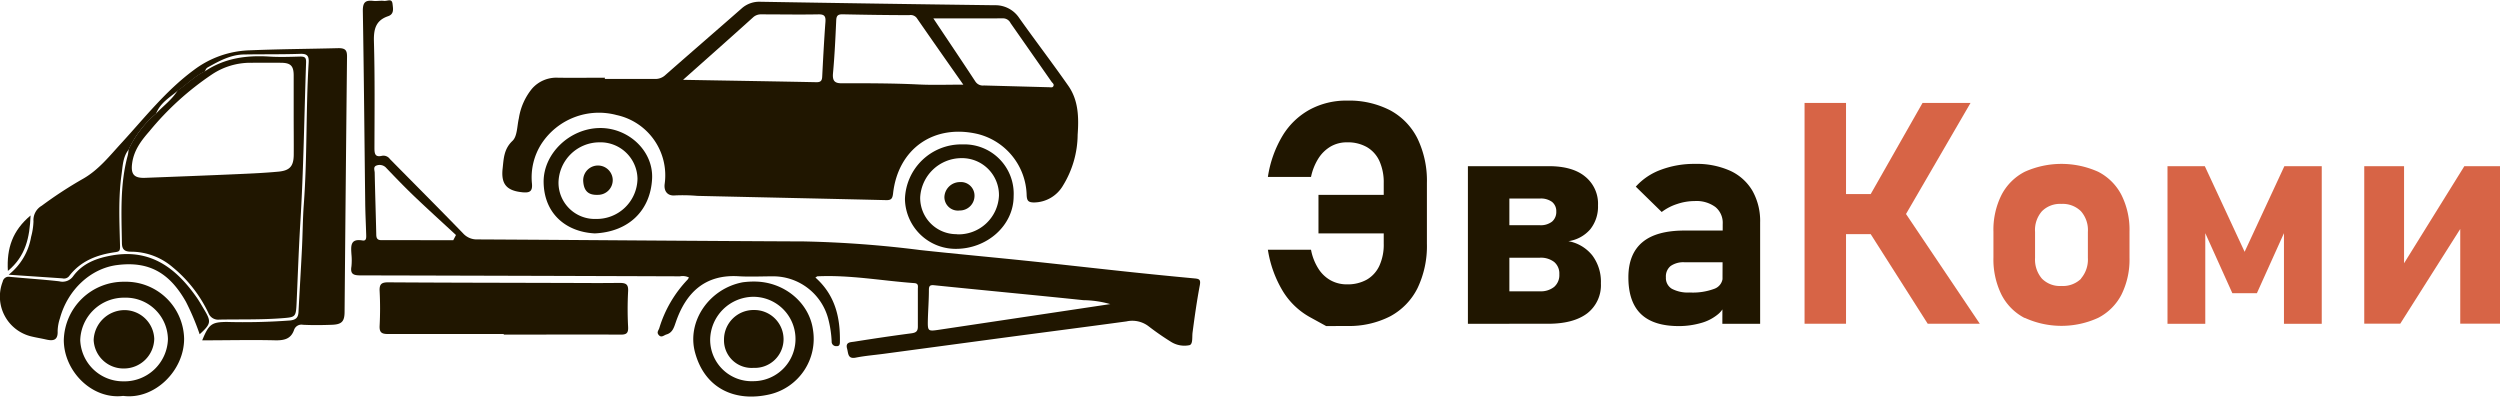 <svg id="Слой_1" data-name="Слой 1" xmlns="http://www.w3.org/2000/svg" viewBox="0 0 482.32 76.5"><defs><style>.cls-1{fill:#201600;}.cls-2{fill:#d76446;}</style></defs><title>eva-komi-logo</title><path class="cls-1" d="M479.34,280.05l-3.15-1.73a14.16,14.16,0,0,1-5.21-5,22,22,0,0,1-2.89-8h8.32a10.35,10.35,0,0,0,1.41,3.63,6.58,6.58,0,0,0,2.37,2.27,6.41,6.41,0,0,0,3.16.78,7.53,7.53,0,0,0,3.84-.92,6,6,0,0,0,2.42-2.69,9.75,9.75,0,0,0,.83-4.24V252.48a10,10,0,0,0-.83-4.27,5.94,5.94,0,0,0-2.42-2.69,7.43,7.43,0,0,0-3.84-.92,6.19,6.19,0,0,0-3.12.79,7,7,0,0,0-2.37,2.28,10.83,10.83,0,0,0-1.45,3.61h-8.32a21.68,21.68,0,0,1,2.86-8,14,14,0,0,1,5.23-5,14.74,14.74,0,0,1,7.17-1.73,17.26,17.26,0,0,1,8.33,1.87,12.53,12.53,0,0,1,5.27,5.44,18.74,18.74,0,0,1,1.82,8.6v11.69a18.77,18.77,0,0,1-1.82,8.6,12.49,12.49,0,0,1-5.27,5.42,17.37,17.37,0,0,1-8.33,1.86Zm-1.49-25.32H494.4v7.44H477.85Z" transform="translate(-223.48 -217.14)"/><path class="cls-1" d="M506.68,249.2h8v30.41h-8Zm4.1,24.14h9.78a4.1,4.1,0,0,0,2.76-.85,3,3,0,0,0,1-2.38V270a2.89,2.89,0,0,0-1-2.32,4.21,4.21,0,0,0-2.76-.82h-9.78v-6.27h9.78a3.56,3.56,0,0,0,2.35-.69,2.43,2.43,0,0,0,.82-1.95,2.27,2.27,0,0,0-.82-1.86,3.63,3.63,0,0,0-2.29-.65h-9.84V249.2h11.51c3,0,5.37.65,7,2a6.72,6.72,0,0,1,2.49,5.58,7,7,0,0,1-1.49,4.59,6.86,6.86,0,0,1-4.22,2.3,7.66,7.66,0,0,1,4.63,2.77,8.46,8.46,0,0,1,1.64,5.32v.08a6.86,6.86,0,0,1-2.65,5.76q-2.65,2-7.52,2H510.78Z" transform="translate(-223.48 -217.14)"/><path class="cls-1" d="M540.06,277.72c-1.61-1.56-2.42-3.91-2.42-7.08,0-3,.91-5.26,2.71-6.77s4.52-2.25,8.13-2.25h7.62l.41,6.12h-8a4.31,4.31,0,0,0-2.72.72,2.59,2.59,0,0,0-.91,2.18,2.42,2.42,0,0,0,1.14,2.21,6.61,6.61,0,0,0,3.46.72,11.87,11.87,0,0,0,4.79-.73,2.42,2.42,0,0,0,1.57-2.29l.61,4.43a4.15,4.15,0,0,1-1.51,2.78,8.72,8.72,0,0,1-3.34,1.71,15.43,15.43,0,0,1-4.23.58Q542.48,280.05,540.06,277.72Zm15.78-17.39a3.93,3.93,0,0,0-1.41-3.25,6.14,6.14,0,0,0-4-1.15,10.57,10.57,0,0,0-3.36.56,9.92,9.92,0,0,0-3,1.55l-5-4.89a12,12,0,0,1,4.8-3.24,18.22,18.22,0,0,1,6.62-1.15,15.77,15.77,0,0,1,6.8,1.33,9.62,9.62,0,0,1,4.29,3.87,11.86,11.86,0,0,1,1.48,6.1v19.55h-7.29Z" transform="translate(-223.48 -217.14)"/><path class="cls-2" d="M571.63,237h8v42.6h-8Zm3.48,17.58H590.2v7.73H575.11Zm8.35,6.27,7.3-3.08,14.68,21.83H595.39Zm0-4.63L594.39,237h9.26l-14.21,24.46Z" transform="translate(-223.48 -217.14)"/><path class="cls-2" d="M614.09,278.49a10.41,10.41,0,0,1-4.48-4.52,15.4,15.4,0,0,1-1.54-7.17v-4.95a15,15,0,0,1,1.54-7.07,10.39,10.39,0,0,1,4.48-4.49,17.26,17.26,0,0,1,14.21,0,10.34,10.34,0,0,1,4.48,4.49,15,15,0,0,1,1.54,7.07v5a15.17,15.17,0,0,1-1.54,7.11,10.39,10.39,0,0,1-4.48,4.49,17,17,0,0,1-14.21,0Zm10.86-7.6a5.62,5.62,0,0,0,1.34-4v-5a5.49,5.49,0,0,0-1.34-4,5,5,0,0,0-3.78-1.41,4.91,4.91,0,0,0-3.74,1.41,5.49,5.49,0,0,0-1.33,4v5a5.66,5.66,0,0,0,1.32,4,4.86,4.86,0,0,0,3.75,1.42A5,5,0,0,0,625,270.89Z" transform="translate(-223.48 -217.14)"/><path class="cls-2" d="M664.2,249.2h7.21v30.41h-7.29v-20l.29,1.87-5.51,12.22h-4.74l-5.51-12.22.29-1.87v20h-7.29V249.2h7.2l7.68,16.52Z" transform="translate(-223.48 -217.14)"/><path class="cls-2" d="M698.13,279.58V259.45l.7.76-12.27,19.37h-6.95V249.2h7.68v20.62l-.7-.76,12.33-19.86h6.89v30.38Z" transform="translate(-223.48 -217.14)"/><path class="cls-1" d="M340.17,232.37c3.19,0,6.39,0,9.58,0a2.83,2.83,0,0,0,2.14-.79c4.87-4.28,9.78-8.52,14.66-12.8a5.1,5.1,0,0,1,3.63-1.3q22.59.38,45.18.67a5.5,5.5,0,0,1,4.74,2.44c3.13,4.41,6.42,8.71,9.52,13.15,1.95,2.81,2,6.13,1.77,9.37a19,19,0,0,1-2.83,9.83A6.55,6.55,0,0,1,423,256.2c-1.13,0-1.4-.32-1.45-1.42A12.46,12.46,0,0,0,412.14,243c-8.49-2-15.39,2.83-16.36,11.45-.12,1-.34,1.33-1.37,1.3-12.13-.29-24.27-.54-36.4-.82a32.31,32.31,0,0,0-4.29-.09c-1.43.14-2.21-.79-2-2.26a11.9,11.9,0,0,0-9.26-13.24,13.24,13.24,0,0,0-14.49,5.5,12,12,0,0,0-1.86,7.74c.14,1.55-.52,1.78-1.81,1.66-3-.29-4.19-1.51-3.85-4.57.21-1.87.21-3.75,1.9-5.35.94-.88.88-2.85,1.23-4.35a11.87,11.87,0,0,1,2.54-5.72,6.23,6.23,0,0,1,4.95-2.12c3,.05,6.07,0,9.1,0Zm69.16,1.1c-3.14-4.47-6.09-8.67-9-12.88a1.48,1.48,0,0,0-1.41-.53c-4.3,0-8.61-.07-12.92-.16-.92,0-1.15.32-1.19,1.18-.15,3.4-.31,6.8-.62,10.18-.15,1.61.43,2,1.91,1.94,4.89,0,9.79,0,14.68.24C403.49,233.57,406.25,233.47,409.33,233.47Zm-54.07-.93c8.9.16,17.33.29,25.77.46.88,0,1.05-.39,1.08-1.14.18-3.5.36-7,.62-10.49.08-1.11-.21-1.48-1.36-1.46-3.66.07-7.33,0-11,0a2.23,2.23,0,0,0-1.59.57C364.41,224.43,360,228.33,355.26,232.54Zm48.29-11.85c2.63,3.95,5.41,8.06,8.13,12.21a1.71,1.71,0,0,0,1.62.73l12.59.34c.3,0,.67.14.83-.24s-.18-.56-.36-.81l-7.92-11.33a1.6,1.6,0,0,0-1.38-.91C412.56,220.7,408.05,220.69,403.55,220.69Z" transform="translate(-223.48 -217.14)"/><path class="cls-1" d="M380.79,270.68c3.81,3.38,4.82,7.7,4.73,12.44,0,.5-.12.85-.7.8a.85.85,0,0,1-.89-.91,20.81,20.81,0,0,0-.59-4.08,11,11,0,0,0-10.61-8.48c-2.19,0-4.38.11-6.55,0-6.79-.49-10.4,3.29-12.31,8.82-.35,1-.62,2.06-1.82,2.4-.47.14-.95.68-1.45.14s-.08-.9.07-1.35a23.34,23.34,0,0,1,5.48-9.39,2.34,2.34,0,0,0,.24-.4,2.78,2.78,0,0,0-1.73-.22q-30.81-.11-61.63-.18c-1.34,0-2-.23-1.75-1.71a11.92,11.92,0,0,0,0-2.39c-.09-1.53-.26-3.05,2.13-2.64.8.14.73-.59.72-1.11-.06-2.07-.17-4.15-.19-6.22-.15-12.35-.25-24.7-.46-37,0-1.61.49-2.06,2-1.89.68.08,1.39-.08,2.07,0s1.53-.55,1.66.57c.1.89.37,2-.9,2.4-2.33.81-2.75,2.48-2.69,4.82.19,6.86.12,13.73.1,20.6,0,1.08.11,1.82,1.45,1.5a1.52,1.52,0,0,1,1.53.62c4.7,4.77,9.45,9.52,14.11,14.33a3.54,3.54,0,0,0,2.77,1.18c21,.11,42,.3,63.06.39A211.9,211.9,0,0,1,401,265.38c6.6.72,13.21,1.32,19.81,2s13.19,1.44,19.78,2.14q6.66.71,13.31,1.33c.94.08,1.26.21,1.06,1.31-.57,3-1,6.07-1.4,9.12-.12.88.11,2.31-.63,2.46a4.84,4.84,0,0,1-3.51-.64,51.86,51.86,0,0,1-4.33-3,5.17,5.17,0,0,0-4.29-.95c-7.94,1.08-15.88,2.1-23.82,3.16l-23,3.09c-1.79.24-3.59.38-5.36.73-1.61.33-1.46-.82-1.71-1.72-.37-1.3.68-1.24,1.37-1.35,3.66-.58,7.33-1.13,11-1.61.92-.12,1.3-.39,1.28-1.36,0-2.39,0-4.79,0-7.18,0-.49.19-1.09-.68-1.15-6.25-.45-12.44-1.61-18.74-1.31C381.07,270.49,381,270.57,380.79,270.68Zm56.89,5.13a19.92,19.92,0,0,0-5.19-.76c-9.59-1-19.2-1.9-28.8-2.88-.8-.08-1,.15-1,.91,0,1.91-.15,3.82-.2,5.73-.05,2.27,0,2.27,2.23,1.94ZM310.93,263.48l.52-1c-2.69-2.49-5.41-4.95-8.06-7.48-1.85-1.77-3.62-3.61-5.38-5.45a1.7,1.7,0,0,0-1.88-.48c-.7.24-.37.92-.36,1.39.08,3.93.21,7.87.3,11.8,0,.73.11,1.22,1,1.21C301.71,263.47,306.32,263.48,310.93,263.48Z" transform="translate(-223.48 -217.14)"/><path class="cls-1" d="M263.05,230.87c3.75-2.5,7.92-3.09,12.32-2.82,2,.13,4,.06,6.06,0,.93,0,1.13.26,1.1,1.17-.36,10.37-.48,20.74-1.12,31.09-.31,5.1-.48,10.2-.71,15.3-.13,2.76-.21,2.72-2.9,2.93-4,.3-8,.19-12,.26a2,2,0,0,1-2.1-1.25,25.59,25.59,0,0,0-6.9-8.85,12.35,12.35,0,0,0-8-3c-1.35,0-1.78-.48-1.8-1.68-.09-5.68-.39-11.37,1.14-16.95a7.87,7.87,0,0,0,.15-1.1,20.21,20.21,0,0,1,5.29-6.91c1.39-1.49,3.1-2.69,4.18-4.48C259.56,233.39,261.05,231.77,263.05,230.87Zm17.09,8.65c0-2.61,0-5.22,0-7.82,0-1.89-.61-2.44-2.49-2.45s-3.84,0-5.75,0a13.37,13.37,0,0,0-7.5,2.23,56,56,0,0,0-12.11,11c-1.55,1.77-2.94,3.6-3.3,6.05-.32,2.18.29,3,2.47,2.92,6.05-.23,12.11-.46,18.16-.73,2.55-.11,5.1-.23,7.64-.47,2.16-.22,2.86-1.07,2.89-3.22C280.17,244.52,280.14,242,280.14,239.52Z" transform="translate(-223.48 -217.14)"/><path class="cls-1" d="M253.59,239.07A20.21,20.21,0,0,0,248.3,246c-1.12,1.41-1.14,3.17-1.37,4.8-.65,4.6-.4,9.24-.29,13.87,0,.86-.11,1-.93,1.12-3.5.49-6.68,1.69-8.91,4.64a1.26,1.26,0,0,1-1.28.41l-10.37-.7a11.8,11.8,0,0,0,4.33-7.3,12.82,12.82,0,0,0,.46-3,3.19,3.19,0,0,1,1.58-3,79.26,79.26,0,0,1,8-5.22c3-1.71,5.13-4.43,7.43-6.93,4.45-4.85,8.54-10.06,13.87-14a18.8,18.8,0,0,1,10.75-3.84c5.75-.24,11.49-.27,17.24-.42,1.34,0,1.63.46,1.62,1.64q-.26,24.59-.47,49.17c0,1.92-.53,2.49-2.44,2.56s-3.73.09-5.59,0a1.5,1.5,0,0,0-1.72,1c-.59,1.66-1.76,2-3.45,2-4.72-.12-9.43,0-14.27,0,1.29-3.16,1.84-3.5,4.67-3.55a122.77,122.77,0,0,0,12.28-.28c1.15-.13,1.58-.57,1.63-1.66.21-4,.46-8.06.66-12.1.15-2.87.15-5.75.36-8.61.68-9.11.39-18.25.94-27.36.08-1.32-.28-1.76-1.65-1.71-3.57.12-7.13.06-10.7.12-2.63,0-4.89,1.24-7.12,2.49a1,1,0,0,0-.49.77c-2,.9-3.49,2.52-5.28,3.72C256.22,235.94,254.37,237,253.59,239.07Z" transform="translate(-223.48 -217.14)"/><path class="cls-1" d="M320.67,281.58c-7.44,0-14.89,0-22.34,0-1.22,0-1.67-.3-1.61-1.59a65.1,65.1,0,0,0,0-6.7c-.07-1.38.41-1.69,1.7-1.68,10.59.07,21.18.08,31.76.11,4.26,0,8.52.06,12.77,0,1.26,0,1.79.22,1.71,1.63a65.41,65.41,0,0,0,0,6.86c.06,1.21-.31,1.5-1.49,1.49-7.5-.05-15,0-22.51,0Z" transform="translate(-223.48 -217.14)"/><path class="cls-1" d="M262,281.63a47.51,47.51,0,0,0-2.65-6.27c-3.22-5.7-7.26-7.86-13.3-7.08-5.08.65-9.51,4.78-11,10.25a8.39,8.39,0,0,0-.45,2.49c.09,1.91-1,1.91-2.32,1.6-.88-.2-1.77-.34-2.65-.55A7.91,7.91,0,0,1,224,271.48a1.17,1.17,0,0,1,1.39-.93c3.16.31,6.34.5,9.51.86a2.52,2.52,0,0,0,2.71-1c1.84-2.5,4.55-3.48,7.51-4,7.51-1.3,12.42,2.53,16.39,8.24.48.7.89,1.44,1.33,2.17C264.27,279.21,264.21,279.59,262,281.63Z" transform="translate(-223.48 -217.14)"/><path class="cls-1" d="M247.25,293.52c-6,.75-11.47-4.76-11.46-10.8a11.54,11.54,0,0,1,11.69-11.22A11.23,11.23,0,0,1,259,282.42C259.06,288.61,253.32,294.31,247.25,293.52Zm0-2.81a8.4,8.4,0,0,0,8.63-8.14,8.13,8.13,0,0,0-8.32-8,8.45,8.45,0,0,0-8.6,8.21A8.27,8.27,0,0,0,247.22,290.71Z" transform="translate(-223.48 -217.14)"/><path class="cls-1" d="M369,271.46c5.69,0,10.57,4,11.32,9.26a11,11,0,0,1-8.24,12.48c-6.65,1.58-12.61-1-14.51-8.07-1.62-6,2.76-12.33,9.21-13.53A16.34,16.34,0,0,1,369,271.46Zm-.22,19.22a8.14,8.14,0,1,0,.07-16.28,8.4,8.4,0,0,0-8.36,8.27A8,8,0,0,0,368.82,290.68Z" transform="translate(-223.48 -217.14)"/><path class="cls-1" d="M409.2,245a9.52,9.52,0,0,1,9.84,10c0,5.63-5.13,10.21-11.27,10.15a9.79,9.79,0,0,1-9.7-9.6A10.88,10.88,0,0,1,409.2,245Zm-1.06,17.35a7.81,7.81,0,0,0,8.07-7.49,7.13,7.13,0,0,0-7.29-7.21,8,8,0,0,0-7.91,7.56A7,7,0,0,0,408.14,262.32Z" transform="translate(-223.48 -217.14)"/><path class="cls-1" d="M338.24,262.17c-5.45-.27-9.84-3.71-9.88-10,0-5.44,5.07-10.28,10.86-10.33,5.51-.05,10.31,4.41,10.07,9.73C349,257.7,344.83,261.86,338.24,262.17Zm.23-2.79a7.87,7.87,0,0,0,8-7.78,7.15,7.15,0,0,0-7.38-7,7.92,7.92,0,0,0-7.86,7.75A7,7,0,0,0,338.47,259.38Z" transform="translate(-223.48 -217.14)"/><path class="cls-1" d="M229.38,258.71c-.17,4.25-.94,7.85-4.38,10.7C224.74,265,225.92,261.61,229.38,258.71Z" transform="translate(-223.48 -217.14)"/><path class="cls-1" d="M253.24,282.49a5.84,5.84,0,0,1-5.83,5.74,5.75,5.75,0,0,1-5.86-5.5,6,6,0,0,1,5.84-5.76A5.76,5.76,0,0,1,253.24,282.49Z" transform="translate(-223.48 -217.14)"/><path class="cls-1" d="M368.86,288.11a5.32,5.32,0,0,1-5.7-5.45,5.7,5.7,0,0,1,5.76-5.71,5.64,5.64,0,0,1,5.73,5.54A5.54,5.54,0,0,1,368.86,288.11Z" transform="translate(-223.48 -217.14)"/><path class="cls-1" d="M408.66,252.27a2.62,2.62,0,0,1,2.83,2.55,2.84,2.84,0,0,1-2.87,2.93,2.61,2.61,0,0,1-2.94-2.6A3,3,0,0,1,408.66,252.27Z" transform="translate(-223.48 -217.14)"/><path class="cls-1" d="M336,252.12a2.85,2.85,0,0,1,5.69-.39,2.84,2.84,0,0,1-2.85,3C337,254.81,336.13,254,336,252.12Z" transform="translate(-223.48 -217.14)"/></svg>
